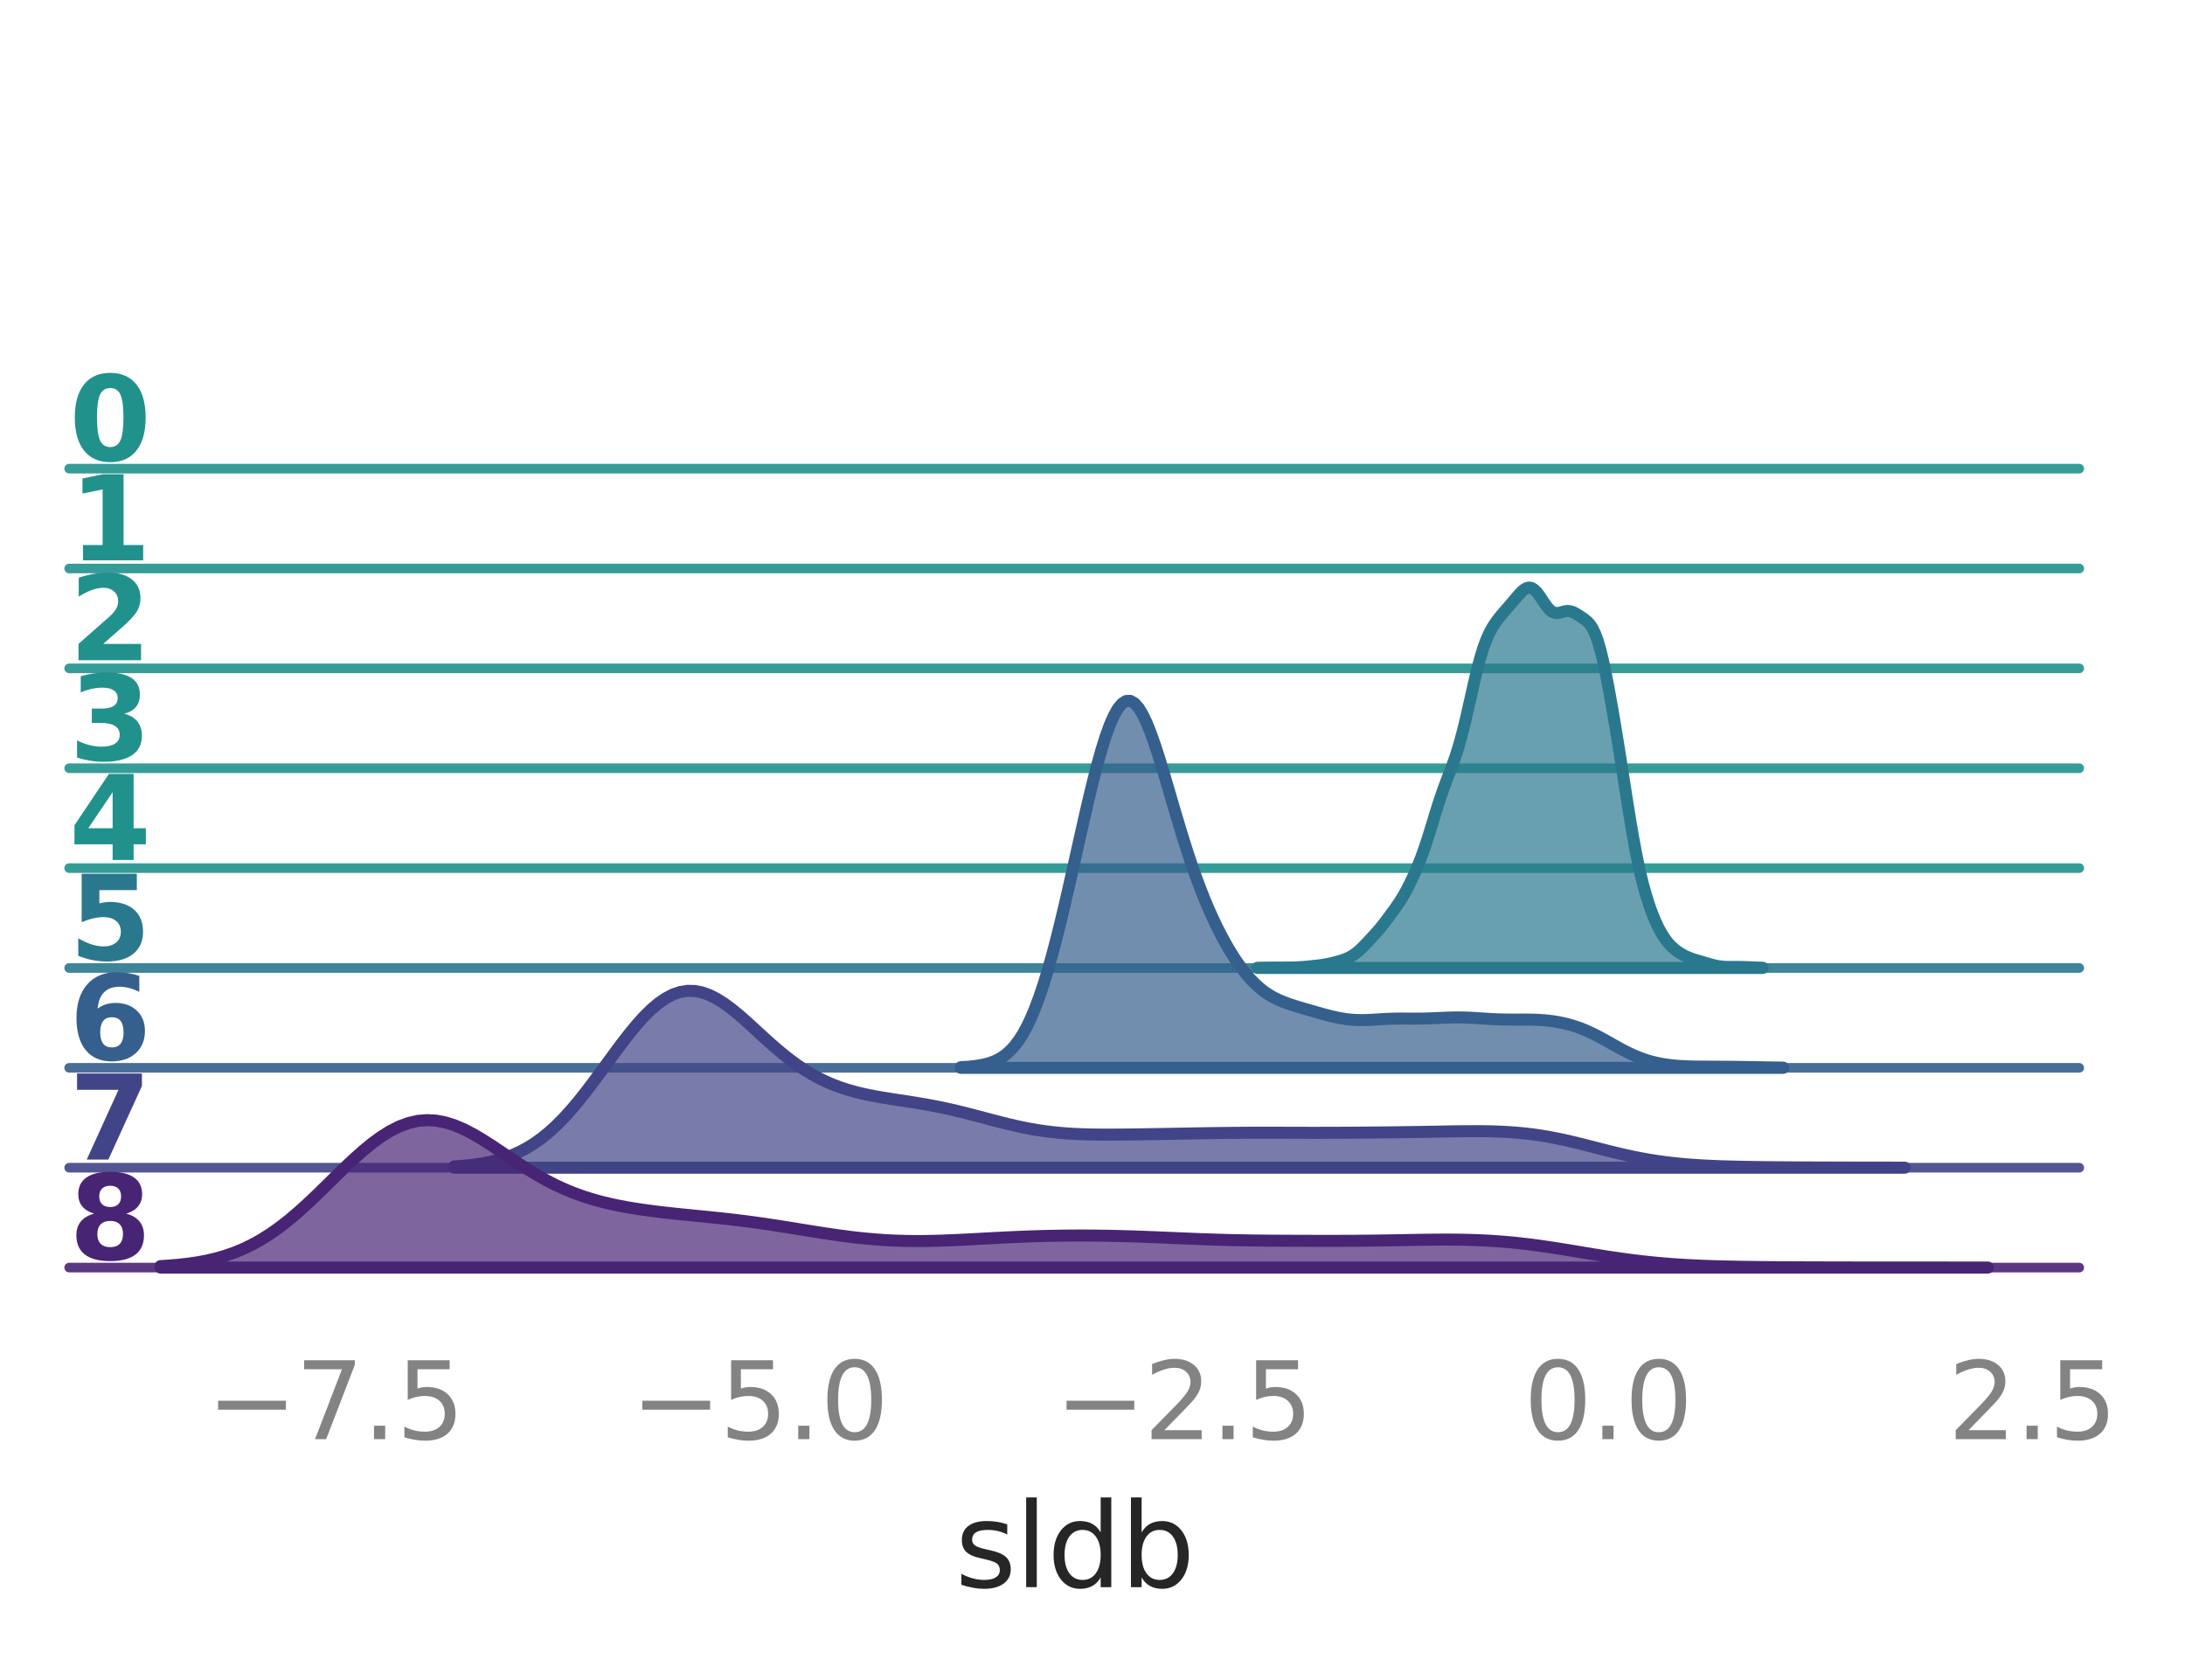 <?xml version="1.0" encoding="utf-8" standalone="no"?>
<!DOCTYPE svg PUBLIC "-//W3C//DTD SVG 1.1//EN"
  "http://www.w3.org/Graphics/SVG/1.1/DTD/svg11.dtd">
<svg xmlns:xlink="http://www.w3.org/1999/xlink" width="227.457pt" height="174.9pt" viewBox="0 0 227.457 174.9" xmlns="http://www.w3.org/2000/svg" version="1.1">
 <defs>
  <style type="text/css">*{stroke-linejoin: round; stroke-linecap: butt}</style>
 </defs>
 <g id="figure_1">
  <g id="patch_1">
   <path d="M 0 174.9 
L 227.457 174.9 
L 227.457 0 
L 0 0 
L 0 174.9 
z
" style="fill: none"/>
  </g>
  <g id="axes_1">
   <g id="patch_2">
    <path d="M 7.2 48.78 
L 216.45 48.78 
L 216.45 7.2 
L 7.2 7.2 
L 7.2 48.78 
z
" style="fill: none"/>
   </g>
   <g id="matplotlib.axis_1">
    <g id="xtick_1"/>
    <g id="xtick_2"/>
    <g id="xtick_3"/>
    <g id="xtick_4"/>
    <g id="xtick_5"/>
   </g>
   <g id="matplotlib.axis_2"/>
   <g id="line2d_1">
    <path d="M 7.2 48.78 
L 216.45 48.78 
" style="fill: none; stroke: #21918c; stroke-opacity: 0.9; stroke-linecap: round"/>
   </g>
   <g id="text_1">
    <!-- 0 -->
    <g style="fill: #21918c" transform="translate(7.2 47.933) scale(0.12 -0.12)">
     <defs>
      <path id="DejaVuSans-Bold-30" d="M 2944 2338 
Q 2944 3213 2780 3570 
Q 2616 3928 2228 3928 
Q 1841 3928 1675 3570 
Q 1509 3213 1509 2338 
Q 1509 1453 1675 1090 
Q 1841 728 2228 728 
Q 2613 728 2778 1090 
Q 2944 1453 2944 2338 
z
M 4147 2328 
Q 4147 1169 3647 539 
Q 3147 -91 2228 -91 
Q 1306 -91 806 539 
Q 306 1169 306 2328 
Q 306 3491 806 4120 
Q 1306 4750 2228 4750 
Q 3147 4750 3647 4120 
Q 4147 3491 4147 2328 
z
" transform="scale(0.016)"/>
     </defs>
     <use xlink:href="#DejaVuSans-Bold-30"/>
    </g>
   </g>
  </g>
  <g id="axes_2">
   <g id="patch_3">
    <path d="M 7.2 59.175 
L 216.45 59.175 
L 216.45 17.595 
L 7.2 17.595 
L 7.2 59.175 
z
" style="fill: none"/>
   </g>
   <g id="matplotlib.axis_3">
    <g id="xtick_6"/>
    <g id="xtick_7"/>
    <g id="xtick_8"/>
    <g id="xtick_9"/>
    <g id="xtick_10"/>
   </g>
   <g id="matplotlib.axis_4"/>
   <g id="line2d_2">
    <path d="M 7.2 59.175 
L 216.45 59.175 
" style="fill: none; stroke: #21918c; stroke-opacity: 0.9; stroke-linecap: round"/>
   </g>
   <g id="text_2">
    <!-- 1 -->
    <g style="fill: #21918c" transform="translate(7.2 58.328) scale(0.12 -0.12)">
     <defs>
      <path id="DejaVuSans-Bold-31" d="M 750 831 
L 1813 831 
L 1813 3847 
L 722 3622 
L 722 4441 
L 1806 4666 
L 2950 4666 
L 2950 831 
L 4013 831 
L 4013 0 
L 750 0 
L 750 831 
z
" transform="scale(0.016)"/>
     </defs>
     <use xlink:href="#DejaVuSans-Bold-31"/>
    </g>
   </g>
  </g>
  <g id="axes_3">
   <g id="patch_4">
    <path d="M 7.2 69.57 
L 216.45 69.57 
L 216.45 27.99 
L 7.2 27.99 
L 7.2 69.57 
z
" style="fill: none"/>
   </g>
   <g id="matplotlib.axis_5">
    <g id="xtick_11"/>
    <g id="xtick_12"/>
    <g id="xtick_13"/>
    <g id="xtick_14"/>
    <g id="xtick_15"/>
   </g>
   <g id="matplotlib.axis_6"/>
   <g id="line2d_3">
    <path d="M 7.2 69.57 
L 216.45 69.57 
" style="fill: none; stroke: #21918c; stroke-opacity: 0.9; stroke-linecap: round"/>
   </g>
   <g id="text_3">
    <!-- 2 -->
    <g style="fill: #21918c" transform="translate(7.2 68.723) scale(0.12 -0.12)">
     <defs>
      <path id="DejaVuSans-Bold-32" d="M 1844 884 
L 3897 884 
L 3897 0 
L 506 0 
L 506 884 
L 2209 2388 
Q 2438 2594 2547 2791 
Q 2656 2988 2656 3200 
Q 2656 3528 2436 3728 
Q 2216 3928 1850 3928 
Q 1569 3928 1234 3808 
Q 900 3688 519 3450 
L 519 4475 
Q 925 4609 1322 4679 
Q 1719 4750 2100 4750 
Q 2938 4750 3402 4381 
Q 3866 4013 3866 3353 
Q 3866 2972 3669 2642 
Q 3472 2313 2841 1759 
L 1844 884 
z
" transform="scale(0.016)"/>
     </defs>
     <use xlink:href="#DejaVuSans-Bold-32"/>
    </g>
   </g>
  </g>
  <g id="axes_4">
   <g id="patch_5">
    <path d="M 7.2 79.965 
L 216.45 79.965 
L 216.45 38.385 
L 7.2 38.385 
L 7.2 79.965 
z
" style="fill: none"/>
   </g>
   <g id="matplotlib.axis_7">
    <g id="xtick_16"/>
    <g id="xtick_17"/>
    <g id="xtick_18"/>
    <g id="xtick_19"/>
    <g id="xtick_20"/>
   </g>
   <g id="matplotlib.axis_8"/>
   <g id="line2d_4">
    <path d="M 7.2 79.965 
L 216.45 79.965 
" style="fill: none; stroke: #21918c; stroke-opacity: 0.9; stroke-linecap: round"/>
   </g>
   <g id="text_4">
    <!-- 3 -->
    <g style="fill: #21918c" transform="translate(7.2 79.118) scale(0.12 -0.12)">
     <defs>
      <path id="DejaVuSans-Bold-33" d="M 2981 2516 
Q 3453 2394 3698 2092 
Q 3944 1791 3944 1325 
Q 3944 631 3412 270 
Q 2881 -91 1863 -91 
Q 1503 -91 1142 -33 
Q 781 25 428 141 
L 428 1069 
Q 766 900 1098 814 
Q 1431 728 1753 728 
Q 2231 728 2486 893 
Q 2741 1059 2741 1369 
Q 2741 1688 2480 1852 
Q 2219 2016 1709 2016 
L 1228 2016 
L 1228 2791 
L 1734 2791 
Q 2188 2791 2409 2933 
Q 2631 3075 2631 3366 
Q 2631 3634 2415 3781 
Q 2200 3928 1806 3928 
Q 1516 3928 1219 3862 
Q 922 3797 628 3669 
L 628 4550 
Q 984 4650 1334 4700 
Q 1684 4750 2022 4750 
Q 2931 4750 3382 4451 
Q 3834 4153 3834 3553 
Q 3834 3144 3618 2883 
Q 3403 2622 2981 2516 
z
" transform="scale(0.016)"/>
     </defs>
     <use xlink:href="#DejaVuSans-Bold-33"/>
    </g>
   </g>
  </g>
  <g id="axes_5">
   <g id="patch_6">
    <path d="M 7.2 90.36 
L 216.45 90.36 
L 216.45 48.78 
L 7.2 48.78 
L 7.2 90.36 
z
" style="fill: none"/>
   </g>
   <g id="matplotlib.axis_9">
    <g id="xtick_21"/>
    <g id="xtick_22"/>
    <g id="xtick_23"/>
    <g id="xtick_24"/>
    <g id="xtick_25"/>
   </g>
   <g id="matplotlib.axis_10"/>
   <g id="line2d_5">
    <path d="M 7.2 90.36 
L 216.45 90.36 
" style="fill: none; stroke: #21918c; stroke-opacity: 0.9; stroke-linecap: round"/>
   </g>
   <g id="text_5">
    <!-- 4 -->
    <g style="fill: #21918c" transform="translate(7.2 89.513) scale(0.12 -0.12)">
     <defs>
      <path id="DejaVuSans-Bold-34" d="M 2356 3675 
L 1038 1722 
L 2356 1722 
L 2356 3675 
z
M 2156 4666 
L 3494 4666 
L 3494 1722 
L 4159 1722 
L 4159 850 
L 3494 850 
L 3494 0 
L 2356 0 
L 2356 850 
L 288 850 
L 288 1881 
L 2156 4666 
z
" transform="scale(0.016)"/>
     </defs>
     <use xlink:href="#DejaVuSans-Bold-34"/>
    </g>
   </g>
  </g>
  <g id="axes_6">
   <g id="patch_7">
    <path d="M 7.2 100.755 
L 216.45 100.755 
L 216.45 59.175 
L 7.2 59.175 
L 7.2 100.755 
z
" style="fill: none"/>
   </g>
   <g id="matplotlib.axis_11">
    <g id="xtick_26"/>
    <g id="xtick_27"/>
    <g id="xtick_28"/>
    <g id="xtick_29"/>
    <g id="xtick_30"/>
   </g>
   <g id="matplotlib.axis_12"/>
   <g id="PolyCollection_1">
    <defs>
     <path id="m3a4c98ac69" d="M 130.894 -74.165 
L 130.894 -74.145 
L 131.158 -74.145 
L 131.423 -74.145 
L 131.687 -74.145 
L 131.951 -74.145 
L 132.215 -74.145 
L 132.48 -74.145 
L 132.744 -74.145 
L 133.008 -74.145 
L 133.273 -74.145 
L 133.537 -74.145 
L 133.801 -74.145 
L 134.066 -74.145 
L 134.33 -74.145 
L 134.594 -74.145 
L 134.859 -74.145 
L 135.123 -74.145 
L 135.387 -74.145 
L 135.651 -74.145 
L 135.916 -74.145 
L 136.18 -74.145 
L 136.444 -74.145 
L 136.709 -74.145 
L 136.973 -74.145 
L 137.237 -74.145 
L 137.502 -74.145 
L 137.766 -74.145 
L 138.03 -74.145 
L 138.295 -74.145 
L 138.559 -74.145 
L 138.823 -74.145 
L 139.087 -74.145 
L 139.352 -74.145 
L 139.616 -74.145 
L 139.88 -74.145 
L 140.145 -74.145 
L 140.409 -74.145 
L 140.673 -74.145 
L 140.938 -74.145 
L 141.202 -74.145 
L 141.466 -74.145 
L 141.731 -74.145 
L 141.995 -74.145 
L 142.259 -74.145 
L 142.523 -74.145 
L 142.788 -74.145 
L 143.052 -74.145 
L 143.316 -74.145 
L 143.581 -74.145 
L 143.845 -74.145 
L 144.109 -74.145 
L 144.374 -74.145 
L 144.638 -74.145 
L 144.902 -74.145 
L 145.166 -74.145 
L 145.431 -74.145 
L 145.695 -74.145 
L 145.959 -74.145 
L 146.224 -74.145 
L 146.488 -74.145 
L 146.752 -74.145 
L 147.017 -74.145 
L 147.281 -74.145 
L 147.545 -74.145 
L 147.81 -74.145 
L 148.074 -74.145 
L 148.338 -74.145 
L 148.602 -74.145 
L 148.867 -74.145 
L 149.131 -74.145 
L 149.395 -74.145 
L 149.66 -74.145 
L 149.924 -74.145 
L 150.188 -74.145 
L 150.453 -74.145 
L 150.717 -74.145 
L 150.981 -74.145 
L 151.246 -74.145 
L 151.51 -74.145 
L 151.774 -74.145 
L 152.038 -74.145 
L 152.303 -74.145 
L 152.567 -74.145 
L 152.831 -74.145 
L 153.096 -74.145 
L 153.36 -74.145 
L 153.624 -74.145 
L 153.889 -74.145 
L 154.153 -74.145 
L 154.417 -74.145 
L 154.681 -74.145 
L 154.946 -74.145 
L 155.21 -74.145 
L 155.474 -74.145 
L 155.739 -74.145 
L 156.003 -74.145 
L 156.267 -74.145 
L 156.532 -74.145 
L 156.796 -74.145 
L 157.06 -74.145 
L 157.325 -74.145 
L 157.589 -74.145 
L 157.853 -74.145 
L 158.117 -74.145 
L 158.382 -74.145 
L 158.646 -74.145 
L 158.91 -74.145 
L 159.175 -74.145 
L 159.439 -74.145 
L 159.703 -74.145 
L 159.968 -74.145 
L 160.232 -74.145 
L 160.496 -74.145 
L 160.761 -74.145 
L 161.025 -74.145 
L 161.289 -74.145 
L 161.553 -74.145 
L 161.818 -74.145 
L 162.082 -74.145 
L 162.346 -74.145 
L 162.611 -74.145 
L 162.875 -74.145 
L 163.139 -74.145 
L 163.404 -74.145 
L 163.668 -74.145 
L 163.932 -74.145 
L 164.196 -74.145 
L 164.461 -74.145 
L 164.725 -74.145 
L 164.989 -74.145 
L 165.254 -74.145 
L 165.518 -74.145 
L 165.782 -74.145 
L 166.047 -74.145 
L 166.311 -74.145 
L 166.575 -74.145 
L 166.84 -74.145 
L 167.104 -74.145 
L 167.368 -74.145 
L 167.632 -74.145 
L 167.897 -74.145 
L 168.161 -74.145 
L 168.425 -74.145 
L 168.69 -74.145 
L 168.954 -74.145 
L 169.218 -74.145 
L 169.483 -74.145 
L 169.747 -74.145 
L 170.011 -74.145 
L 170.276 -74.145 
L 170.54 -74.145 
L 170.804 -74.145 
L 171.068 -74.145 
L 171.333 -74.145 
L 171.597 -74.145 
L 171.861 -74.145 
L 172.126 -74.145 
L 172.39 -74.145 
L 172.654 -74.145 
L 172.919 -74.145 
L 173.183 -74.145 
L 173.447 -74.145 
L 173.711 -74.145 
L 173.976 -74.145 
L 174.24 -74.145 
L 174.504 -74.145 
L 174.769 -74.145 
L 175.033 -74.145 
L 175.297 -74.145 
L 175.562 -74.145 
L 175.826 -74.145 
L 176.09 -74.145 
L 176.355 -74.145 
L 176.619 -74.145 
L 176.883 -74.145 
L 177.147 -74.145 
L 177.412 -74.145 
L 177.676 -74.145 
L 177.94 -74.145 
L 178.205 -74.145 
L 178.469 -74.145 
L 178.733 -74.145 
L 178.998 -74.145 
L 179.262 -74.145 
L 179.526 -74.145 
L 179.791 -74.145 
L 180.055 -74.145 
L 180.319 -74.145 
L 180.583 -74.145 
L 180.848 -74.145 
L 181.112 -74.145 
L 181.376 -74.145 
L 181.641 -74.145 
L 181.905 -74.145 
L 182.169 -74.145 
L 182.434 -74.145 
L 182.698 -74.145 
L 182.962 -74.145 
L 183.226 -74.145 
L 183.491 -74.145 
L 183.491 -74.17 
L 183.491 -74.17 
L 183.226 -74.178 
L 182.962 -74.187 
L 182.698 -74.198 
L 182.434 -74.209 
L 182.169 -74.22 
L 181.905 -74.231 
L 181.641 -74.24 
L 181.376 -74.248 
L 181.112 -74.254 
L 180.848 -74.257 
L 180.583 -74.257 
L 180.319 -74.256 
L 180.055 -74.255 
L 179.791 -74.257 
L 179.526 -74.267 
L 179.262 -74.286 
L 178.998 -74.316 
L 178.733 -74.36 
L 178.469 -74.417 
L 178.205 -74.484 
L 177.94 -74.558 
L 177.676 -74.636 
L 177.412 -74.715 
L 177.147 -74.794 
L 176.883 -74.871 
L 176.619 -74.948 
L 176.355 -75.03 
L 176.09 -75.119 
L 175.826 -75.22 
L 175.562 -75.333 
L 175.297 -75.462 
L 175.033 -75.608 
L 174.769 -75.772 
L 174.504 -75.957 
L 174.24 -76.169 
L 173.976 -76.412 
L 173.711 -76.693 
L 173.447 -77.019 
L 173.183 -77.396 
L 172.919 -77.828 
L 172.654 -78.319 
L 172.39 -78.872 
L 172.126 -79.491 
L 171.861 -80.179 
L 171.597 -80.944 
L 171.333 -81.795 
L 171.068 -82.745 
L 170.804 -83.807 
L 170.54 -84.991 
L 170.276 -86.303 
L 170.011 -87.738 
L 169.747 -89.28 
L 169.483 -90.903 
L 169.218 -92.578 
L 168.954 -94.272 
L 168.69 -95.958 
L 168.425 -97.616 
L 168.161 -99.233 
L 167.897 -100.798 
L 167.632 -102.303 
L 167.368 -103.732 
L 167.104 -105.066 
L 166.84 -106.278 
L 166.575 -107.343 
L 166.311 -108.238 
L 166.047 -108.954 
L 165.782 -109.5 
L 165.518 -109.9 
L 165.254 -110.191 
L 164.989 -110.412 
L 164.725 -110.6 
L 164.461 -110.776 
L 164.196 -110.945 
L 163.932 -111.099 
L 163.668 -111.22 
L 163.404 -111.291 
L 163.139 -111.305 
L 162.875 -111.266 
L 162.611 -111.194 
L 162.346 -111.121 
L 162.082 -111.083 
L 161.818 -111.114 
L 161.553 -111.237 
L 161.289 -111.459 
L 161.025 -111.77 
L 160.761 -112.144 
L 160.496 -112.547 
L 160.232 -112.938 
L 159.968 -113.279 
L 159.703 -113.54 
L 159.439 -113.698 
L 159.175 -113.745 
L 158.91 -113.683 
L 158.646 -113.527 
L 158.382 -113.297 
L 158.117 -113.016 
L 157.853 -112.709 
L 157.589 -112.394 
L 157.325 -112.082 
L 157.06 -111.777 
L 156.796 -111.475 
L 156.532 -111.171 
L 156.267 -110.858 
L 156.003 -110.528 
L 155.739 -110.173 
L 155.474 -109.78 
L 155.21 -109.334 
L 154.946 -108.814 
L 154.681 -108.199 
L 154.417 -107.472 
L 154.153 -106.625 
L 153.889 -105.66 
L 153.624 -104.595 
L 153.36 -103.458 
L 153.096 -102.282 
L 152.831 -101.106 
L 152.567 -99.964 
L 152.303 -98.885 
L 152.038 -97.886 
L 151.774 -96.976 
L 151.51 -96.151 
L 151.246 -95.397 
L 150.981 -94.689 
L 150.717 -94 
L 150.453 -93.303 
L 150.188 -92.577 
L 149.924 -91.807 
L 149.66 -90.993 
L 149.395 -90.142 
L 149.131 -89.273 
L 148.867 -88.407 
L 148.602 -87.566 
L 148.338 -86.766 
L 148.074 -86.014 
L 147.81 -85.313 
L 147.545 -84.658 
L 147.281 -84.041 
L 147.017 -83.457 
L 146.752 -82.906 
L 146.488 -82.386 
L 146.224 -81.902 
L 145.959 -81.453 
L 145.695 -81.035 
L 145.431 -80.642 
L 145.166 -80.267 
L 144.902 -79.901 
L 144.638 -79.54 
L 144.374 -79.185 
L 144.109 -78.838 
L 143.845 -78.504 
L 143.581 -78.184 
L 143.316 -77.878 
L 143.052 -77.584 
L 142.788 -77.296 
L 142.523 -77.011 
L 142.259 -76.729 
L 141.995 -76.453 
L 141.731 -76.19 
L 141.466 -75.944 
L 141.202 -75.723 
L 140.938 -75.53 
L 140.673 -75.364 
L 140.409 -75.224 
L 140.145 -75.106 
L 139.88 -75.005 
L 139.616 -74.916 
L 139.352 -74.837 
L 139.087 -74.765 
L 138.823 -74.698 
L 138.559 -74.636 
L 138.295 -74.578 
L 138.03 -74.527 
L 137.766 -74.481 
L 137.502 -74.441 
L 137.237 -74.406 
L 136.973 -74.376 
L 136.709 -74.348 
L 136.444 -74.321 
L 136.18 -74.296 
L 135.916 -74.272 
L 135.651 -74.25 
L 135.387 -74.232 
L 135.123 -74.217 
L 134.859 -74.206 
L 134.594 -74.199 
L 134.33 -74.195 
L 134.066 -74.192 
L 133.801 -74.191 
L 133.537 -74.19 
L 133.273 -74.189 
L 133.008 -74.189 
L 132.744 -74.188 
L 132.48 -74.188 
L 132.215 -74.186 
L 131.951 -74.184 
L 131.687 -74.18 
L 131.423 -74.176 
L 131.158 -74.171 
L 130.894 -74.165 
z
" style="stroke: #2a788e; stroke-width: 1.25"/>
    </defs>
    <g>
     <use xlink:href="#m3a4c98ac69" x="0" y="174.9" style="fill: #2a788e; fill-opacity: 0.7; stroke: #2a788e; stroke-width: 1.25"/>
    </g>
   </g>
   <g id="line2d_6">
    <path d="M 7.2 100.755 
L 216.45 100.755 
" style="fill: none; stroke: #2a788e; stroke-opacity: 0.9; stroke-linecap: round"/>
   </g>
   <g id="text_6">
    <!-- 5 -->
    <g style="fill: #2a788e" transform="translate(7.2 99.908) scale(0.12 -0.12)">
     <defs>
      <path id="DejaVuSans-Bold-35" d="M 678 4666 
L 3669 4666 
L 3669 3781 
L 1638 3781 
L 1638 3059 
Q 1775 3097 1914 3117 
Q 2053 3138 2203 3138 
Q 3056 3138 3531 2711 
Q 4006 2284 4006 1522 
Q 4006 766 3489 337 
Q 2972 -91 2053 -91 
Q 1656 -91 1267 -14 
Q 878 63 494 219 
L 494 1166 
Q 875 947 1217 837 
Q 1559 728 1863 728 
Q 2300 728 2551 942 
Q 2803 1156 2803 1522 
Q 2803 1891 2551 2103 
Q 2300 2316 1863 2316 
Q 1603 2316 1309 2248 
Q 1016 2181 678 2041 
L 678 4666 
z
" transform="scale(0.016)"/>
     </defs>
     <use xlink:href="#DejaVuSans-Bold-35"/>
    </g>
   </g>
  </g>
  <g id="axes_7">
   <g id="patch_8">
    <path d="M 7.2 111.15 
L 216.45 111.15 
L 216.45 69.57 
L 7.2 69.57 
L 7.2 111.15 
z
" style="fill: none"/>
   </g>
   <g id="matplotlib.axis_13">
    <g id="xtick_31"/>
    <g id="xtick_32"/>
    <g id="xtick_33"/>
    <g id="xtick_34"/>
    <g id="xtick_35"/>
   </g>
   <g id="matplotlib.axis_14"/>
   <g id="PolyCollection_2">
    <defs>
     <path id="m8e30e3aeef" d="M 100.018 -63.819 
L 100.018 -63.75 
L 100.449 -63.75 
L 100.879 -63.75 
L 101.309 -63.75 
L 101.739 -63.75 
L 102.17 -63.75 
L 102.6 -63.75 
L 103.03 -63.75 
L 103.46 -63.75 
L 103.89 -63.75 
L 104.321 -63.75 
L 104.751 -63.75 
L 105.181 -63.75 
L 105.611 -63.75 
L 106.041 -63.75 
L 106.472 -63.75 
L 106.902 -63.75 
L 107.332 -63.75 
L 107.762 -63.75 
L 108.192 -63.75 
L 108.623 -63.75 
L 109.053 -63.75 
L 109.483 -63.75 
L 109.913 -63.75 
L 110.344 -63.75 
L 110.774 -63.75 
L 111.204 -63.75 
L 111.634 -63.75 
L 112.064 -63.75 
L 112.495 -63.75 
L 112.925 -63.75 
L 113.355 -63.75 
L 113.785 -63.75 
L 114.215 -63.75 
L 114.646 -63.75 
L 115.076 -63.75 
L 115.506 -63.75 
L 115.936 -63.75 
L 116.366 -63.75 
L 116.797 -63.75 
L 117.227 -63.75 
L 117.657 -63.75 
L 118.087 -63.75 
L 118.517 -63.75 
L 118.948 -63.75 
L 119.378 -63.75 
L 119.808 -63.75 
L 120.238 -63.75 
L 120.669 -63.75 
L 121.099 -63.75 
L 121.529 -63.75 
L 121.959 -63.75 
L 122.389 -63.75 
L 122.82 -63.75 
L 123.25 -63.75 
L 123.68 -63.75 
L 124.11 -63.75 
L 124.54 -63.75 
L 124.971 -63.75 
L 125.401 -63.75 
L 125.831 -63.75 
L 126.261 -63.75 
L 126.691 -63.75 
L 127.122 -63.75 
L 127.552 -63.75 
L 127.982 -63.75 
L 128.412 -63.75 
L 128.843 -63.75 
L 129.273 -63.75 
L 129.703 -63.75 
L 130.133 -63.75 
L 130.563 -63.75 
L 130.994 -63.75 
L 131.424 -63.75 
L 131.854 -63.75 
L 132.284 -63.75 
L 132.714 -63.75 
L 133.145 -63.75 
L 133.575 -63.75 
L 134.005 -63.75 
L 134.435 -63.75 
L 134.865 -63.75 
L 135.296 -63.75 
L 135.726 -63.75 
L 136.156 -63.75 
L 136.586 -63.75 
L 137.017 -63.75 
L 137.447 -63.75 
L 137.877 -63.75 
L 138.307 -63.75 
L 138.737 -63.75 
L 139.168 -63.75 
L 139.598 -63.75 
L 140.028 -63.75 
L 140.458 -63.75 
L 140.888 -63.75 
L 141.319 -63.75 
L 141.749 -63.75 
L 142.179 -63.75 
L 142.609 -63.75 
L 143.039 -63.75 
L 143.47 -63.75 
L 143.9 -63.75 
L 144.33 -63.75 
L 144.76 -63.75 
L 145.191 -63.75 
L 145.621 -63.75 
L 146.051 -63.75 
L 146.481 -63.75 
L 146.911 -63.75 
L 147.342 -63.75 
L 147.772 -63.75 
L 148.202 -63.75 
L 148.632 -63.75 
L 149.062 -63.75 
L 149.493 -63.75 
L 149.923 -63.75 
L 150.353 -63.75 
L 150.783 -63.75 
L 151.213 -63.75 
L 151.644 -63.75 
L 152.074 -63.75 
L 152.504 -63.75 
L 152.934 -63.75 
L 153.364 -63.75 
L 153.795 -63.75 
L 154.225 -63.75 
L 154.655 -63.75 
L 155.085 -63.75 
L 155.516 -63.75 
L 155.946 -63.75 
L 156.376 -63.75 
L 156.806 -63.75 
L 157.236 -63.75 
L 157.667 -63.75 
L 158.097 -63.75 
L 158.527 -63.75 
L 158.957 -63.75 
L 159.387 -63.75 
L 159.818 -63.75 
L 160.248 -63.75 
L 160.678 -63.75 
L 161.108 -63.75 
L 161.538 -63.75 
L 161.969 -63.75 
L 162.399 -63.75 
L 162.829 -63.75 
L 163.259 -63.75 
L 163.69 -63.75 
L 164.12 -63.75 
L 164.55 -63.75 
L 164.98 -63.75 
L 165.41 -63.75 
L 165.841 -63.75 
L 166.271 -63.75 
L 166.701 -63.75 
L 167.131 -63.75 
L 167.561 -63.75 
L 167.992 -63.75 
L 168.422 -63.75 
L 168.852 -63.75 
L 169.282 -63.75 
L 169.712 -63.75 
L 170.143 -63.75 
L 170.573 -63.75 
L 171.003 -63.75 
L 171.433 -63.75 
L 171.864 -63.75 
L 172.294 -63.75 
L 172.724 -63.75 
L 173.154 -63.75 
L 173.584 -63.75 
L 174.015 -63.75 
L 174.445 -63.75 
L 174.875 -63.75 
L 175.305 -63.75 
L 175.735 -63.75 
L 176.166 -63.75 
L 176.596 -63.75 
L 177.026 -63.75 
L 177.456 -63.75 
L 177.886 -63.75 
L 178.317 -63.75 
L 178.747 -63.75 
L 179.177 -63.75 
L 179.607 -63.75 
L 180.038 -63.75 
L 180.468 -63.75 
L 180.898 -63.75 
L 181.328 -63.75 
L 181.758 -63.75 
L 182.189 -63.75 
L 182.619 -63.75 
L 183.049 -63.75 
L 183.479 -63.75 
L 183.909 -63.75 
L 184.34 -63.75 
L 184.77 -63.75 
L 185.2 -63.75 
L 185.63 -63.75 
L 185.63 -63.775 
L 185.63 -63.775 
L 185.2 -63.781 
L 184.77 -63.787 
L 184.34 -63.794 
L 183.909 -63.801 
L 183.479 -63.808 
L 183.049 -63.815 
L 182.619 -63.823 
L 182.189 -63.83 
L 181.758 -63.837 
L 181.328 -63.843 
L 180.898 -63.849 
L 180.468 -63.855 
L 180.038 -63.86 
L 179.607 -63.864 
L 179.177 -63.867 
L 178.747 -63.869 
L 178.317 -63.871 
L 177.886 -63.873 
L 177.456 -63.875 
L 177.026 -63.877 
L 176.596 -63.882 
L 176.166 -63.89 
L 175.735 -63.902 
L 175.305 -63.919 
L 174.875 -63.944 
L 174.445 -63.977 
L 174.015 -64.019 
L 173.584 -64.073 
L 173.154 -64.139 
L 172.724 -64.218 
L 172.294 -64.312 
L 171.864 -64.422 
L 171.433 -64.548 
L 171.003 -64.692 
L 170.573 -64.853 
L 170.143 -65.031 
L 169.712 -65.226 
L 169.282 -65.436 
L 168.852 -65.659 
L 168.422 -65.892 
L 167.992 -66.131 
L 167.561 -66.374 
L 167.131 -66.616 
L 166.701 -66.852 
L 166.271 -67.081 
L 165.841 -67.298 
L 165.41 -67.501 
L 164.98 -67.69 
L 164.55 -67.862 
L 164.12 -68.017 
L 163.69 -68.156 
L 163.259 -68.278 
L 162.829 -68.385 
L 162.399 -68.476 
L 161.969 -68.554 
L 161.538 -68.618 
L 161.108 -68.669 
L 160.678 -68.709 
L 160.248 -68.738 
L 159.818 -68.757 
L 159.387 -68.769 
L 158.957 -68.774 
L 158.527 -68.775 
L 158.097 -68.774 
L 157.667 -68.773 
L 157.236 -68.774 
L 156.806 -68.777 
L 156.376 -68.785 
L 155.946 -68.798 
L 155.516 -68.816 
L 155.085 -68.839 
L 154.655 -68.866 
L 154.225 -68.894 
L 153.795 -68.922 
L 153.364 -68.948 
L 152.934 -68.971 
L 152.504 -68.987 
L 152.074 -68.996 
L 151.644 -68.998 
L 151.213 -68.992 
L 150.783 -68.98 
L 150.353 -68.963 
L 149.923 -68.944 
L 149.493 -68.923 
L 149.062 -68.905 
L 148.632 -68.889 
L 148.202 -68.879 
L 147.772 -68.873 
L 147.342 -68.871 
L 146.911 -68.873 
L 146.481 -68.876 
L 146.051 -68.878 
L 145.621 -68.878 
L 145.191 -68.872 
L 144.76 -68.86 
L 144.33 -68.842 
L 143.9 -68.82 
L 143.47 -68.793 
L 143.039 -68.767 
L 142.609 -68.743 
L 142.179 -68.725 
L 141.749 -68.718 
L 141.319 -68.724 
L 140.888 -68.745 
L 140.458 -68.783 
L 140.028 -68.837 
L 139.598 -68.907 
L 139.168 -68.992 
L 138.737 -69.088 
L 138.307 -69.194 
L 137.877 -69.307 
L 137.447 -69.426 
L 137.017 -69.547 
L 136.586 -69.67 
L 136.156 -69.795 
L 135.726 -69.92 
L 135.296 -70.048 
L 134.865 -70.179 
L 134.435 -70.317 
L 134.005 -70.464 
L 133.575 -70.626 
L 133.145 -70.807 
L 132.714 -71.012 
L 132.284 -71.248 
L 131.854 -71.519 
L 131.424 -71.831 
L 130.994 -72.186 
L 130.563 -72.588 
L 130.133 -73.038 
L 129.703 -73.538 
L 129.273 -74.086 
L 128.843 -74.683 
L 128.412 -75.329 
L 127.982 -76.024 
L 127.552 -76.767 
L 127.122 -77.561 
L 126.691 -78.407 
L 126.261 -79.307 
L 125.831 -80.265 
L 125.401 -81.285 
L 124.971 -82.368 
L 124.54 -83.518 
L 124.11 -84.735 
L 123.68 -86.018 
L 123.25 -87.364 
L 122.82 -88.763 
L 122.389 -90.204 
L 121.959 -91.673 
L 121.529 -93.147 
L 121.099 -94.602 
L 120.669 -96.01 
L 120.238 -97.34 
L 119.808 -98.56 
L 119.378 -99.636 
L 118.948 -100.538 
L 118.517 -101.239 
L 118.087 -101.715 
L 117.657 -101.95 
L 117.227 -101.933 
L 116.797 -101.662 
L 116.366 -101.139 
L 115.936 -100.375 
L 115.506 -99.385 
L 115.076 -98.189 
L 114.646 -96.808 
L 114.215 -95.27 
L 113.785 -93.601 
L 113.355 -91.828 
L 112.925 -89.978 
L 112.495 -88.079 
L 112.064 -86.155 
L 111.634 -84.231 
L 111.204 -82.33 
L 110.774 -80.473 
L 110.344 -78.678 
L 109.913 -76.963 
L 109.483 -75.341 
L 109.053 -73.824 
L 108.623 -72.422 
L 108.192 -71.141 
L 107.762 -69.986 
L 107.332 -68.956 
L 106.902 -68.051 
L 106.472 -67.265 
L 106.041 -66.594 
L 105.611 -66.028 
L 105.181 -65.557 
L 104.751 -65.172 
L 104.321 -64.86 
L 103.89 -64.61 
L 103.46 -64.413 
L 103.03 -64.259 
L 102.6 -64.139 
L 102.17 -64.046 
L 101.739 -63.974 
L 101.309 -63.919 
L 100.879 -63.876 
L 100.449 -63.844 
L 100.018 -63.819 
z
" style="stroke: #355f8d; stroke-width: 1.25"/>
    </defs>
    <g>
     <use xlink:href="#m8e30e3aeef" x="0" y="174.9" style="fill: #355f8d; fill-opacity: 0.7; stroke: #355f8d; stroke-width: 1.25"/>
    </g>
   </g>
   <g id="line2d_7">
    <path d="M 7.2 111.15 
L 216.45 111.15 
" style="fill: none; stroke: #355f8d; stroke-opacity: 0.9; stroke-linecap: round"/>
   </g>
   <g id="text_7">
    <!-- 6 -->
    <g style="fill: #355f8d" transform="translate(7.2 110.303) scale(0.12 -0.12)">
     <defs>
      <path id="DejaVuSans-Bold-36" d="M 2316 2303 
Q 2000 2303 1842 2098 
Q 1684 1894 1684 1484 
Q 1684 1075 1842 870 
Q 2000 666 2316 666 
Q 2634 666 2792 870 
Q 2950 1075 2950 1484 
Q 2950 1894 2792 2098 
Q 2634 2303 2316 2303 
z
M 3803 4544 
L 3803 3681 
Q 3506 3822 3243 3889 
Q 2981 3956 2731 3956 
Q 2194 3956 1894 3657 
Q 1594 3359 1544 2772 
Q 1750 2925 1990 3001 
Q 2231 3078 2516 3078 
Q 3231 3078 3670 2659 
Q 4109 2241 4109 1563 
Q 4109 813 3618 361 
Q 3128 -91 2303 -91 
Q 1394 -91 895 523 
Q 397 1138 397 2266 
Q 397 3422 980 4083 
Q 1563 4744 2578 4744 
Q 2900 4744 3203 4694 
Q 3506 4644 3803 4544 
z
" transform="scale(0.016)"/>
     </defs>
     <use xlink:href="#DejaVuSans-Bold-36"/>
    </g>
   </g>
  </g>
  <g id="axes_8">
   <g id="patch_9">
    <path d="M 7.2 121.545 
L 216.45 121.545 
L 216.45 79.965 
L 7.2 79.965 
L 7.2 121.545 
z
" style="fill: none"/>
   </g>
   <g id="matplotlib.axis_15">
    <g id="xtick_36"/>
    <g id="xtick_37"/>
    <g id="xtick_38"/>
    <g id="xtick_39"/>
    <g id="xtick_40"/>
   </g>
   <g id="matplotlib.axis_16"/>
   <g id="PolyCollection_3">
    <defs>
     <path id="m6a927e3626" d="M 47.283 -53.488 
L 47.283 -53.355 
L 48.042 -53.355 
L 48.801 -53.355 
L 49.56 -53.355 
L 50.318 -53.355 
L 51.077 -53.355 
L 51.836 -53.355 
L 52.595 -53.355 
L 53.354 -53.355 
L 54.112 -53.355 
L 54.871 -53.355 
L 55.63 -53.355 
L 56.389 -53.355 
L 57.148 -53.355 
L 57.906 -53.355 
L 58.665 -53.355 
L 59.424 -53.355 
L 60.183 -53.355 
L 60.942 -53.355 
L 61.7 -53.355 
L 62.459 -53.355 
L 63.218 -53.355 
L 63.977 -53.355 
L 64.736 -53.355 
L 65.495 -53.355 
L 66.253 -53.355 
L 67.012 -53.355 
L 67.771 -53.355 
L 68.53 -53.355 
L 69.289 -53.355 
L 70.047 -53.355 
L 70.806 -53.355 
L 71.565 -53.355 
L 72.324 -53.355 
L 73.083 -53.355 
L 73.841 -53.355 
L 74.6 -53.355 
L 75.359 -53.355 
L 76.118 -53.355 
L 76.877 -53.355 
L 77.636 -53.355 
L 78.394 -53.355 
L 79.153 -53.355 
L 79.912 -53.355 
L 80.671 -53.355 
L 81.43 -53.355 
L 82.188 -53.355 
L 82.947 -53.355 
L 83.706 -53.355 
L 84.465 -53.355 
L 85.224 -53.355 
L 85.982 -53.355 
L 86.741 -53.355 
L 87.5 -53.355 
L 88.259 -53.355 
L 89.018 -53.355 
L 89.776 -53.355 
L 90.535 -53.355 
L 91.294 -53.355 
L 92.053 -53.355 
L 92.812 -53.355 
L 93.571 -53.355 
L 94.329 -53.355 
L 95.088 -53.355 
L 95.847 -53.355 
L 96.606 -53.355 
L 97.365 -53.355 
L 98.123 -53.355 
L 98.882 -53.355 
L 99.641 -53.355 
L 100.4 -53.355 
L 101.159 -53.355 
L 101.917 -53.355 
L 102.676 -53.355 
L 103.435 -53.355 
L 104.194 -53.355 
L 104.953 -53.355 
L 105.712 -53.355 
L 106.47 -53.355 
L 107.229 -53.355 
L 107.988 -53.355 
L 108.747 -53.355 
L 109.506 -53.355 
L 110.264 -53.355 
L 111.023 -53.355 
L 111.782 -53.355 
L 112.541 -53.355 
L 113.3 -53.355 
L 114.058 -53.355 
L 114.817 -53.355 
L 115.576 -53.355 
L 116.335 -53.355 
L 117.094 -53.355 
L 117.852 -53.355 
L 118.611 -53.355 
L 119.37 -53.355 
L 120.129 -53.355 
L 120.888 -53.355 
L 121.647 -53.355 
L 122.405 -53.355 
L 123.164 -53.355 
L 123.923 -53.355 
L 124.682 -53.355 
L 125.441 -53.355 
L 126.199 -53.355 
L 126.958 -53.355 
L 127.717 -53.355 
L 128.476 -53.355 
L 129.235 -53.355 
L 129.993 -53.355 
L 130.752 -53.355 
L 131.511 -53.355 
L 132.27 -53.355 
L 133.029 -53.355 
L 133.788 -53.355 
L 134.546 -53.355 
L 135.305 -53.355 
L 136.064 -53.355 
L 136.823 -53.355 
L 137.582 -53.355 
L 138.34 -53.355 
L 139.099 -53.355 
L 139.858 -53.355 
L 140.617 -53.355 
L 141.376 -53.355 
L 142.134 -53.355 
L 142.893 -53.355 
L 143.652 -53.355 
L 144.411 -53.355 
L 145.17 -53.355 
L 145.928 -53.355 
L 146.687 -53.355 
L 147.446 -53.355 
L 148.205 -53.355 
L 148.964 -53.355 
L 149.723 -53.355 
L 150.481 -53.355 
L 151.24 -53.355 
L 151.999 -53.355 
L 152.758 -53.355 
L 153.517 -53.355 
L 154.275 -53.355 
L 155.034 -53.355 
L 155.793 -53.355 
L 156.552 -53.355 
L 157.311 -53.355 
L 158.069 -53.355 
L 158.828 -53.355 
L 159.587 -53.355 
L 160.346 -53.355 
L 161.105 -53.355 
L 161.864 -53.355 
L 162.622 -53.355 
L 163.381 -53.355 
L 164.14 -53.355 
L 164.899 -53.355 
L 165.658 -53.355 
L 166.416 -53.355 
L 167.175 -53.355 
L 167.934 -53.355 
L 168.693 -53.355 
L 169.452 -53.355 
L 170.21 -53.355 
L 170.969 -53.355 
L 171.728 -53.355 
L 172.487 -53.355 
L 173.246 -53.355 
L 174.004 -53.355 
L 174.763 -53.355 
L 175.522 -53.355 
L 176.281 -53.355 
L 177.04 -53.355 
L 177.799 -53.355 
L 178.557 -53.355 
L 179.316 -53.355 
L 180.075 -53.355 
L 180.834 -53.355 
L 181.593 -53.355 
L 182.351 -53.355 
L 183.11 -53.355 
L 183.869 -53.355 
L 184.628 -53.355 
L 185.387 -53.355 
L 186.145 -53.355 
L 186.904 -53.355 
L 187.663 -53.355 
L 188.422 -53.355 
L 189.181 -53.355 
L 189.94 -53.355 
L 190.698 -53.355 
L 191.457 -53.355 
L 192.216 -53.355 
L 192.975 -53.355 
L 193.734 -53.355 
L 194.492 -53.355 
L 195.251 -53.355 
L 196.01 -53.355 
L 196.769 -53.355 
L 197.528 -53.355 
L 198.286 -53.355 
L 198.286 -53.36 
L 198.286 -53.36 
L 197.528 -53.361 
L 196.769 -53.362 
L 196.01 -53.363 
L 195.251 -53.364 
L 194.492 -53.365 
L 193.734 -53.366 
L 192.975 -53.368 
L 192.216 -53.369 
L 191.457 -53.371 
L 190.698 -53.373 
L 189.94 -53.376 
L 189.181 -53.378 
L 188.422 -53.382 
L 187.663 -53.385 
L 186.904 -53.389 
L 186.145 -53.394 
L 185.387 -53.4 
L 184.628 -53.406 
L 183.869 -53.414 
L 183.11 -53.423 
L 182.351 -53.434 
L 181.593 -53.446 
L 180.834 -53.462 
L 180.075 -53.481 
L 179.316 -53.504 
L 178.557 -53.531 
L 177.799 -53.565 
L 177.04 -53.606 
L 176.281 -53.655 
L 175.522 -53.713 
L 174.763 -53.782 
L 174.004 -53.863 
L 173.246 -53.956 
L 172.487 -54.062 
L 171.728 -54.182 
L 170.969 -54.317 
L 170.21 -54.464 
L 169.452 -54.625 
L 168.693 -54.797 
L 167.934 -54.979 
L 167.175 -55.168 
L 166.416 -55.362 
L 165.658 -55.557 
L 164.899 -55.751 
L 164.14 -55.939 
L 163.381 -56.12 
L 162.622 -56.289 
L 161.864 -56.445 
L 161.105 -56.587 
L 160.346 -56.712 
L 159.587 -56.82 
L 158.828 -56.912 
L 158.069 -56.987 
L 157.311 -57.046 
L 156.552 -57.091 
L 155.793 -57.124 
L 155.034 -57.144 
L 154.275 -57.156 
L 153.517 -57.159 
L 152.758 -57.156 
L 151.999 -57.149 
L 151.24 -57.138 
L 150.481 -57.126 
L 149.723 -57.112 
L 148.964 -57.098 
L 148.205 -57.085 
L 147.446 -57.073 
L 146.687 -57.062 
L 145.928 -57.051 
L 145.17 -57.042 
L 144.411 -57.033 
L 143.652 -57.025 
L 142.893 -57.018 
L 142.134 -57.012 
L 141.376 -57.005 
L 140.617 -57 
L 139.858 -56.996 
L 139.099 -56.992 
L 138.34 -56.99 
L 137.582 -56.989 
L 136.823 -56.988 
L 136.064 -56.989 
L 135.305 -56.991 
L 134.546 -56.993 
L 133.788 -56.995 
L 133.029 -56.997 
L 132.27 -56.999 
L 131.511 -56.999 
L 130.752 -56.998 
L 129.993 -56.995 
L 129.235 -56.99 
L 128.476 -56.984 
L 127.717 -56.976 
L 126.958 -56.967 
L 126.199 -56.956 
L 125.441 -56.945 
L 124.682 -56.932 
L 123.923 -56.919 
L 123.164 -56.905 
L 122.405 -56.892 
L 121.647 -56.878 
L 120.888 -56.865 
L 120.129 -56.852 
L 119.37 -56.84 
L 118.611 -56.828 
L 117.852 -56.818 
L 117.094 -56.809 
L 116.335 -56.803 
L 115.576 -56.799 
L 114.817 -56.8 
L 114.058 -56.807 
L 113.3 -56.821 
L 112.541 -56.844 
L 111.782 -56.878 
L 111.023 -56.925 
L 110.264 -56.987 
L 109.506 -57.066 
L 108.747 -57.162 
L 107.988 -57.275 
L 107.229 -57.407 
L 106.47 -57.556 
L 105.712 -57.72 
L 104.953 -57.898 
L 104.194 -58.086 
L 103.435 -58.282 
L 102.676 -58.483 
L 101.917 -58.684 
L 101.159 -58.883 
L 100.4 -59.077 
L 99.641 -59.262 
L 98.882 -59.439 
L 98.123 -59.604 
L 97.365 -59.757 
L 96.606 -59.9 
L 95.847 -60.033 
L 95.088 -60.157 
L 94.329 -60.275 
L 93.571 -60.39 
L 92.812 -60.506 
L 92.053 -60.627 
L 91.294 -60.758 
L 90.535 -60.901 
L 89.776 -61.064 
L 89.018 -61.25 
L 88.259 -61.464 
L 87.5 -61.71 
L 86.741 -61.994 
L 85.982 -62.319 
L 85.224 -62.688 
L 84.465 -63.104 
L 83.706 -63.568 
L 82.947 -64.081 
L 82.188 -64.641 
L 81.43 -65.245 
L 80.671 -65.887 
L 79.912 -66.559 
L 79.153 -67.25 
L 78.394 -67.947 
L 77.636 -68.635 
L 76.877 -69.297 
L 76.118 -69.916 
L 75.359 -70.473 
L 74.6 -70.951 
L 73.841 -71.332 
L 73.083 -71.603 
L 72.324 -71.75 
L 71.565 -71.765 
L 70.806 -71.644 
L 70.047 -71.384 
L 69.289 -70.987 
L 68.53 -70.461 
L 67.771 -69.815 
L 67.012 -69.061 
L 66.253 -68.214 
L 65.495 -67.292 
L 64.736 -66.313 
L 63.977 -65.294 
L 63.218 -64.256 
L 62.459 -63.216 
L 61.7 -62.19 
L 60.942 -61.195 
L 60.183 -60.243 
L 59.424 -59.346 
L 58.665 -58.511 
L 57.906 -57.746 
L 57.148 -57.054 
L 56.389 -56.437 
L 55.63 -55.894 
L 54.871 -55.422 
L 54.112 -55.018 
L 53.354 -54.677 
L 52.595 -54.394 
L 51.836 -54.161 
L 51.077 -53.972 
L 50.318 -53.821 
L 49.56 -53.703 
L 48.801 -53.611 
L 48.042 -53.541 
L 47.283 -53.488 
z
" style="stroke: #414487; stroke-width: 1.25"/>
    </defs>
    <g>
     <use xlink:href="#m6a927e3626" x="0" y="174.9" style="fill: #414487; fill-opacity: 0.7; stroke: #414487; stroke-width: 1.25"/>
    </g>
   </g>
   <g id="line2d_8">
    <path d="M 7.2 121.545 
L 216.45 121.545 
" style="fill: none; stroke: #414487; stroke-opacity: 0.9; stroke-linecap: round"/>
   </g>
   <g id="text_8">
    <!-- 7 -->
    <g style="fill: #414487" transform="translate(7.2 120.698) scale(0.12 -0.12)">
     <defs>
      <path id="DejaVuSans-Bold-37" d="M 428 4666 
L 3944 4666 
L 3944 3988 
L 2125 0 
L 953 0 
L 2675 3781 
L 428 3781 
L 428 4666 
z
" transform="scale(0.016)"/>
     </defs>
     <use xlink:href="#DejaVuSans-Bold-37"/>
    </g>
   </g>
  </g>
  <g id="axes_9">
   <g id="patch_10">
    <path d="M 7.2 131.94 
L 216.45 131.94 
L 216.45 90.36 
L 7.2 90.36 
L 7.2 131.94 
z
" style="fill: none"/>
   </g>
   <g id="matplotlib.axis_17">
    <g id="xtick_41">
     <g id="text_9">
      <!-- −7.5 -->
      <g style="fill: #838383" transform="translate(21.516 149.798) scale(0.11 -0.11)">
       <defs>
        <path id="DejaVuSans-2212" d="M 678 2272 
L 4684 2272 
L 4684 1741 
L 678 1741 
L 678 2272 
z
" transform="scale(0.016)"/>
        <path id="DejaVuSans-37" d="M 525 4666 
L 3525 4666 
L 3525 4397 
L 1831 0 
L 1172 0 
L 2766 4134 
L 525 4134 
L 525 4666 
z
" transform="scale(0.016)"/>
        <path id="DejaVuSans-2e" d="M 684 794 
L 1344 794 
L 1344 0 
L 684 0 
L 684 794 
z
" transform="scale(0.016)"/>
        <path id="DejaVuSans-35" d="M 691 4666 
L 3169 4666 
L 3169 4134 
L 1269 4134 
L 1269 2991 
Q 1406 3038 1543 3061 
Q 1681 3084 1819 3084 
Q 2600 3084 3056 2656 
Q 3513 2228 3513 1497 
Q 3513 744 3044 326 
Q 2575 -91 1722 -91 
Q 1428 -91 1123 -41 
Q 819 9 494 109 
L 494 744 
Q 775 591 1075 516 
Q 1375 441 1709 441 
Q 2250 441 2565 725 
Q 2881 1009 2881 1497 
Q 2881 1984 2565 2268 
Q 2250 2553 1709 2553 
Q 1456 2553 1204 2497 
Q 953 2441 691 2322 
L 691 4666 
z
" transform="scale(0.016)"/>
       </defs>
       <use xlink:href="#DejaVuSans-2212"/>
       <use xlink:href="#DejaVuSans-37" x="83.789"/>
       <use xlink:href="#DejaVuSans-2e" x="147.412"/>
       <use xlink:href="#DejaVuSans-35" x="179.199"/>
      </g>
     </g>
    </g>
    <g id="xtick_42">
     <g id="text_10">
      <!-- −5.0 -->
      <g style="fill: #838383" transform="translate(65.676 149.798) scale(0.11 -0.11)">
       <defs>
        <path id="DejaVuSans-30" d="M 2034 4250 
Q 1547 4250 1301 3770 
Q 1056 3291 1056 2328 
Q 1056 1369 1301 889 
Q 1547 409 2034 409 
Q 2525 409 2770 889 
Q 3016 1369 3016 2328 
Q 3016 3291 2770 3770 
Q 2525 4250 2034 4250 
z
M 2034 4750 
Q 2819 4750 3233 4129 
Q 3647 3509 3647 2328 
Q 3647 1150 3233 529 
Q 2819 -91 2034 -91 
Q 1250 -91 836 529 
Q 422 1150 422 2328 
Q 422 3509 836 4129 
Q 1250 4750 2034 4750 
z
" transform="scale(0.016)"/>
       </defs>
       <use xlink:href="#DejaVuSans-2212"/>
       <use xlink:href="#DejaVuSans-35" x="83.789"/>
       <use xlink:href="#DejaVuSans-2e" x="147.412"/>
       <use xlink:href="#DejaVuSans-30" x="179.199"/>
      </g>
     </g>
    </g>
    <g id="xtick_43">
     <g id="text_11">
      <!-- −2.5 -->
      <g style="fill: #838383" transform="translate(109.835 149.798) scale(0.11 -0.11)">
       <defs>
        <path id="DejaVuSans-32" d="M 1228 531 
L 3431 531 
L 3431 0 
L 469 0 
L 469 531 
Q 828 903 1448 1529 
Q 2069 2156 2228 2338 
Q 2531 2678 2651 2914 
Q 2772 3150 2772 3378 
Q 2772 3750 2511 3984 
Q 2250 4219 1831 4219 
Q 1534 4219 1204 4116 
Q 875 4013 500 3803 
L 500 4441 
Q 881 4594 1212 4672 
Q 1544 4750 1819 4750 
Q 2544 4750 2975 4387 
Q 3406 4025 3406 3419 
Q 3406 3131 3298 2873 
Q 3191 2616 2906 2266 
Q 2828 2175 2409 1742 
Q 1991 1309 1228 531 
z
" transform="scale(0.016)"/>
       </defs>
       <use xlink:href="#DejaVuSans-2212"/>
       <use xlink:href="#DejaVuSans-32" x="83.789"/>
       <use xlink:href="#DejaVuSans-2e" x="147.412"/>
       <use xlink:href="#DejaVuSans-35" x="179.199"/>
      </g>
     </g>
    </g>
    <g id="xtick_44">
     <g id="text_12">
      <!-- 0.0 -->
      <g style="fill: #838383" transform="translate(158.604 149.798) scale(0.11 -0.11)">
       <use xlink:href="#DejaVuSans-30"/>
       <use xlink:href="#DejaVuSans-2e" x="63.623"/>
       <use xlink:href="#DejaVuSans-30" x="95.41"/>
      </g>
     </g>
    </g>
    <g id="xtick_45">
     <g id="text_13">
      <!-- 2.5 -->
      <g style="fill: #838383" transform="translate(202.764 149.798) scale(0.11 -0.11)">
       <use xlink:href="#DejaVuSans-32"/>
       <use xlink:href="#DejaVuSans-2e" x="63.623"/>
       <use xlink:href="#DejaVuSans-35" x="95.41"/>
      </g>
     </g>
    </g>
    <g id="text_14">
     <!-- sldb -->
     <g style="fill: #262626" transform="translate(99.414 165.204) scale(0.12 -0.12)">
      <defs>
       <path id="DejaVuSans-73" d="M 2834 3397 
L 2834 2853 
Q 2591 2978 2328 3040 
Q 2066 3103 1784 3103 
Q 1356 3103 1142 2972 
Q 928 2841 928 2578 
Q 928 2378 1081 2264 
Q 1234 2150 1697 2047 
L 1894 2003 
Q 2506 1872 2764 1633 
Q 3022 1394 3022 966 
Q 3022 478 2636 193 
Q 2250 -91 1575 -91 
Q 1294 -91 989 -36 
Q 684 19 347 128 
L 347 722 
Q 666 556 975 473 
Q 1284 391 1588 391 
Q 1994 391 2212 530 
Q 2431 669 2431 922 
Q 2431 1156 2273 1281 
Q 2116 1406 1581 1522 
L 1381 1569 
Q 847 1681 609 1914 
Q 372 2147 372 2553 
Q 372 3047 722 3315 
Q 1072 3584 1716 3584 
Q 2034 3584 2315 3537 
Q 2597 3491 2834 3397 
z
" transform="scale(0.016)"/>
       <path id="DejaVuSans-6c" d="M 603 4863 
L 1178 4863 
L 1178 0 
L 603 0 
L 603 4863 
z
" transform="scale(0.016)"/>
       <path id="DejaVuSans-64" d="M 2906 2969 
L 2906 4863 
L 3481 4863 
L 3481 0 
L 2906 0 
L 2906 525 
Q 2725 213 2448 61 
Q 2172 -91 1784 -91 
Q 1150 -91 751 415 
Q 353 922 353 1747 
Q 353 2572 751 3078 
Q 1150 3584 1784 3584 
Q 2172 3584 2448 3432 
Q 2725 3281 2906 2969 
z
M 947 1747 
Q 947 1113 1208 752 
Q 1469 391 1925 391 
Q 2381 391 2643 752 
Q 2906 1113 2906 1747 
Q 2906 2381 2643 2742 
Q 2381 3103 1925 3103 
Q 1469 3103 1208 2742 
Q 947 2381 947 1747 
z
" transform="scale(0.016)"/>
       <path id="DejaVuSans-62" d="M 3116 1747 
Q 3116 2381 2855 2742 
Q 2594 3103 2138 3103 
Q 1681 3103 1420 2742 
Q 1159 2381 1159 1747 
Q 1159 1113 1420 752 
Q 1681 391 2138 391 
Q 2594 391 2855 752 
Q 3116 1113 3116 1747 
z
M 1159 2969 
Q 1341 3281 1617 3432 
Q 1894 3584 2278 3584 
Q 2916 3584 3314 3078 
Q 3713 2572 3713 1747 
Q 3713 922 3314 415 
Q 2916 -91 2278 -91 
Q 1894 -91 1617 61 
Q 1341 213 1159 525 
L 1159 0 
L 581 0 
L 581 4863 
L 1159 4863 
L 1159 2969 
z
" transform="scale(0.016)"/>
      </defs>
      <use xlink:href="#DejaVuSans-73"/>
      <use xlink:href="#DejaVuSans-6c" x="52.1"/>
      <use xlink:href="#DejaVuSans-64" x="79.883"/>
      <use xlink:href="#DejaVuSans-62" x="143.359"/>
     </g>
    </g>
   </g>
   <g id="matplotlib.axis_18"/>
   <g id="PolyCollection_4">
    <defs>
     <path id="mf63082b625" d="M 16.711 -43.113 
L 16.711 -42.96 
L 17.667 -42.96 
L 18.623 -42.96 
L 19.579 -42.96 
L 20.535 -42.96 
L 21.491 -42.96 
L 22.447 -42.96 
L 23.403 -42.96 
L 24.359 -42.96 
L 25.315 -42.96 
L 26.271 -42.96 
L 27.226 -42.96 
L 28.182 -42.96 
L 29.138 -42.96 
L 30.094 -42.96 
L 31.05 -42.96 
L 32.006 -42.96 
L 32.962 -42.96 
L 33.918 -42.96 
L 34.874 -42.96 
L 35.83 -42.96 
L 36.786 -42.96 
L 37.742 -42.96 
L 38.697 -42.96 
L 39.653 -42.96 
L 40.609 -42.96 
L 41.565 -42.96 
L 42.521 -42.96 
L 43.477 -42.96 
L 44.433 -42.96 
L 45.389 -42.96 
L 46.345 -42.96 
L 47.301 -42.96 
L 48.257 -42.96 
L 49.213 -42.96 
L 50.168 -42.96 
L 51.124 -42.96 
L 52.08 -42.96 
L 53.036 -42.96 
L 53.992 -42.96 
L 54.948 -42.96 
L 55.904 -42.96 
L 56.86 -42.96 
L 57.816 -42.96 
L 58.772 -42.96 
L 59.728 -42.96 
L 60.683 -42.96 
L 61.639 -42.96 
L 62.595 -42.96 
L 63.551 -42.96 
L 64.507 -42.96 
L 65.463 -42.96 
L 66.419 -42.96 
L 67.375 -42.96 
L 68.331 -42.96 
L 69.287 -42.96 
L 70.243 -42.96 
L 71.199 -42.96 
L 72.154 -42.96 
L 73.11 -42.96 
L 74.066 -42.96 
L 75.022 -42.96 
L 75.978 -42.96 
L 76.934 -42.96 
L 77.89 -42.96 
L 78.846 -42.96 
L 79.802 -42.96 
L 80.758 -42.96 
L 81.714 -42.96 
L 82.67 -42.96 
L 83.625 -42.96 
L 84.581 -42.96 
L 85.537 -42.96 
L 86.493 -42.96 
L 87.449 -42.96 
L 88.405 -42.96 
L 89.361 -42.96 
L 90.317 -42.96 
L 91.273 -42.96 
L 92.229 -42.96 
L 93.185 -42.96 
L 94.141 -42.96 
L 95.096 -42.96 
L 96.052 -42.96 
L 97.008 -42.96 
L 97.964 -42.96 
L 98.92 -42.96 
L 99.876 -42.96 
L 100.832 -42.96 
L 101.788 -42.96 
L 102.744 -42.96 
L 103.7 -42.96 
L 104.656 -42.96 
L 105.612 -42.96 
L 106.567 -42.96 
L 107.523 -42.96 
L 108.479 -42.96 
L 109.435 -42.96 
L 110.391 -42.96 
L 111.347 -42.96 
L 112.303 -42.96 
L 113.259 -42.96 
L 114.215 -42.96 
L 115.171 -42.96 
L 116.127 -42.96 
L 117.083 -42.96 
L 118.038 -42.96 
L 118.994 -42.96 
L 119.95 -42.96 
L 120.906 -42.96 
L 121.862 -42.96 
L 122.818 -42.96 
L 123.774 -42.96 
L 124.73 -42.96 
L 125.686 -42.96 
L 126.642 -42.96 
L 127.598 -42.96 
L 128.554 -42.96 
L 129.509 -42.96 
L 130.465 -42.96 
L 131.421 -42.96 
L 132.377 -42.96 
L 133.333 -42.96 
L 134.289 -42.96 
L 135.245 -42.96 
L 136.201 -42.96 
L 137.157 -42.96 
L 138.113 -42.96 
L 139.069 -42.96 
L 140.025 -42.96 
L 140.98 -42.96 
L 141.936 -42.96 
L 142.892 -42.96 
L 143.848 -42.96 
L 144.804 -42.96 
L 145.76 -42.96 
L 146.716 -42.96 
L 147.672 -42.96 
L 148.628 -42.96 
L 149.584 -42.96 
L 150.54 -42.96 
L 151.496 -42.96 
L 152.451 -42.96 
L 153.407 -42.96 
L 154.363 -42.96 
L 155.319 -42.96 
L 156.275 -42.96 
L 157.231 -42.96 
L 158.187 -42.96 
L 159.143 -42.96 
L 160.099 -42.96 
L 161.055 -42.96 
L 162.011 -42.96 
L 162.967 -42.96 
L 163.922 -42.96 
L 164.878 -42.96 
L 165.834 -42.96 
L 166.79 -42.96 
L 167.746 -42.96 
L 168.702 -42.96 
L 169.658 -42.96 
L 170.614 -42.96 
L 171.57 -42.96 
L 172.526 -42.96 
L 173.482 -42.96 
L 174.437 -42.96 
L 175.393 -42.96 
L 176.349 -42.96 
L 177.305 -42.96 
L 178.261 -42.96 
L 179.217 -42.96 
L 180.173 -42.96 
L 181.129 -42.96 
L 182.085 -42.96 
L 183.041 -42.96 
L 183.997 -42.96 
L 184.953 -42.96 
L 185.908 -42.96 
L 186.864 -42.96 
L 187.82 -42.96 
L 188.776 -42.96 
L 189.732 -42.96 
L 190.688 -42.96 
L 191.644 -42.96 
L 192.6 -42.96 
L 193.556 -42.96 
L 194.512 -42.96 
L 195.468 -42.96 
L 196.424 -42.96 
L 197.379 -42.96 
L 198.335 -42.96 
L 199.291 -42.96 
L 200.247 -42.96 
L 201.203 -42.96 
L 202.159 -42.96 
L 203.115 -42.96 
L 204.071 -42.96 
L 205.027 -42.96 
L 205.983 -42.96 
L 206.939 -42.96 
L 206.939 -42.963 
L 206.939 -42.963 
L 205.983 -42.964 
L 205.027 -42.964 
L 204.071 -42.965 
L 203.115 -42.965 
L 202.159 -42.966 
L 201.203 -42.966 
L 200.247 -42.967 
L 199.291 -42.967 
L 198.335 -42.967 
L 197.379 -42.968 
L 196.424 -42.968 
L 195.468 -42.969 
L 194.512 -42.969 
L 193.556 -42.97 
L 192.6 -42.972 
L 191.644 -42.973 
L 190.688 -42.975 
L 189.732 -42.978 
L 188.776 -42.981 
L 187.82 -42.984 
L 186.864 -42.988 
L 185.908 -42.994 
L 184.953 -43 
L 183.997 -43.008 
L 183.041 -43.017 
L 182.085 -43.029 
L 181.129 -43.044 
L 180.173 -43.062 
L 179.217 -43.085 
L 178.261 -43.113 
L 177.305 -43.147 
L 176.349 -43.189 
L 175.393 -43.24 
L 174.437 -43.3 
L 173.482 -43.371 
L 172.526 -43.454 
L 171.57 -43.549 
L 170.614 -43.656 
L 169.658 -43.775 
L 168.702 -43.905 
L 167.746 -44.044 
L 166.79 -44.193 
L 165.834 -44.347 
L 164.878 -44.505 
L 163.922 -44.665 
L 162.967 -44.822 
L 162.011 -44.975 
L 161.055 -45.121 
L 160.099 -45.257 
L 159.143 -45.381 
L 158.187 -45.493 
L 157.231 -45.59 
L 156.275 -45.672 
L 155.319 -45.739 
L 154.363 -45.791 
L 153.407 -45.829 
L 152.451 -45.855 
L 151.496 -45.869 
L 150.54 -45.873 
L 149.584 -45.87 
L 148.628 -45.86 
L 147.672 -45.846 
L 146.716 -45.829 
L 145.76 -45.812 
L 144.804 -45.795 
L 143.848 -45.78 
L 142.892 -45.767 
L 141.936 -45.757 
L 140.98 -45.749 
L 140.025 -45.745 
L 139.069 -45.742 
L 138.113 -45.742 
L 137.157 -45.742 
L 136.201 -45.744 
L 135.245 -45.747 
L 134.289 -45.751 
L 133.333 -45.755 
L 132.377 -45.761 
L 131.421 -45.77 
L 130.465 -45.781 
L 129.509 -45.796 
L 128.554 -45.814 
L 127.598 -45.837 
L 126.642 -45.864 
L 125.686 -45.896 
L 124.73 -45.931 
L 123.774 -45.969 
L 122.818 -46.008 
L 121.862 -46.049 
L 120.906 -46.09 
L 119.95 -46.129 
L 118.994 -46.166 
L 118.038 -46.199 
L 117.083 -46.228 
L 116.127 -46.253 
L 115.171 -46.273 
L 114.215 -46.287 
L 113.259 -46.295 
L 112.303 -46.297 
L 111.347 -46.293 
L 110.391 -46.282 
L 109.435 -46.266 
L 108.479 -46.243 
L 107.523 -46.214 
L 106.567 -46.179 
L 105.612 -46.138 
L 104.656 -46.093 
L 103.7 -46.045 
L 102.744 -45.994 
L 101.788 -45.942 
L 100.832 -45.891 
L 99.876 -45.843 
L 98.92 -45.801 
L 97.964 -45.765 
L 97.008 -45.739 
L 96.052 -45.725 
L 95.096 -45.724 
L 94.141 -45.738 
L 93.185 -45.768 
L 92.229 -45.815 
L 91.273 -45.88 
L 90.317 -45.961 
L 89.361 -46.058 
L 88.405 -46.17 
L 87.449 -46.295 
L 86.493 -46.432 
L 85.537 -46.577 
L 84.581 -46.728 
L 83.625 -46.882 
L 82.67 -47.038 
L 81.714 -47.192 
L 80.758 -47.342 
L 79.802 -47.486 
L 78.846 -47.623 
L 77.89 -47.752 
L 76.934 -47.873 
L 75.978 -47.985 
L 75.022 -48.091 
L 74.066 -48.191 
L 73.11 -48.287 
L 72.154 -48.381 
L 71.199 -48.476 
L 70.243 -48.574 
L 69.287 -48.678 
L 68.331 -48.791 
L 67.375 -48.915 
L 66.419 -49.053 
L 65.463 -49.208 
L 64.507 -49.384 
L 63.551 -49.585 
L 62.595 -49.816 
L 61.639 -50.08 
L 60.683 -50.383 
L 59.728 -50.728 
L 58.772 -51.121 
L 57.816 -51.563 
L 56.86 -52.054 
L 55.904 -52.592 
L 54.948 -53.173 
L 53.992 -53.788 
L 53.036 -54.426 
L 52.08 -55.072 
L 51.124 -55.709 
L 50.168 -56.318 
L 49.213 -56.879 
L 48.257 -57.371 
L 47.301 -57.776 
L 46.345 -58.076 
L 45.389 -58.257 
L 44.433 -58.309 
L 43.477 -58.226 
L 42.521 -58.005 
L 41.565 -57.65 
L 40.609 -57.168 
L 39.653 -56.568 
L 38.697 -55.866 
L 37.742 -55.077 
L 36.786 -54.221 
L 35.83 -53.316 
L 34.874 -52.383 
L 33.918 -51.442 
L 32.962 -50.51 
L 32.006 -49.605 
L 31.05 -48.741 
L 30.094 -47.93 
L 29.138 -47.182 
L 28.182 -46.503 
L 27.226 -45.895 
L 26.271 -45.362 
L 25.315 -44.899 
L 24.359 -44.506 
L 23.403 -44.176 
L 22.447 -43.903 
L 21.491 -43.682 
L 20.535 -43.505 
L 19.579 -43.365 
L 18.623 -43.257 
L 17.667 -43.175 
L 16.711 -43.113 
z
" style="stroke: #482475; stroke-width: 1.25"/>
    </defs>
    <g>
     <use xlink:href="#mf63082b625" x="0" y="174.9" style="fill: #482475; fill-opacity: 0.7; stroke: #482475; stroke-width: 1.25"/>
    </g>
   </g>
   <g id="line2d_9">
    <path d="M 7.2 131.94 
L 216.45 131.94 
" style="fill: none; stroke: #482475; stroke-opacity: 0.9; stroke-linecap: round"/>
   </g>
   <g id="text_15">
    <!-- 8 -->
    <g style="fill: #482475" transform="translate(7.2 131.093) scale(0.12 -0.12)">
     <defs>
      <path id="DejaVuSans-Bold-38" d="M 2228 2088 
Q 1891 2088 1709 1903 
Q 1528 1719 1528 1375 
Q 1528 1031 1709 848 
Q 1891 666 2228 666 
Q 2563 666 2741 848 
Q 2919 1031 2919 1375 
Q 2919 1722 2741 1905 
Q 2563 2088 2228 2088 
z
M 1350 2484 
Q 925 2613 709 2878 
Q 494 3144 494 3541 
Q 494 4131 934 4440 
Q 1375 4750 2228 4750 
Q 3075 4750 3515 4442 
Q 3956 4134 3956 3541 
Q 3956 3144 3739 2878 
Q 3522 2613 3097 2484 
Q 3572 2353 3814 2058 
Q 4056 1763 4056 1313 
Q 4056 619 3595 264 
Q 3134 -91 2228 -91 
Q 1319 -91 855 264 
Q 391 619 391 1313 
Q 391 1763 633 2058 
Q 875 2353 1350 2484 
z
M 1631 3419 
Q 1631 3141 1786 2991 
Q 1941 2841 2228 2841 
Q 2509 2841 2662 2991 
Q 2816 3141 2816 3419 
Q 2816 3697 2662 3845 
Q 2509 3994 2228 3994 
Q 1941 3994 1786 3844 
Q 1631 3694 1631 3419 
z
" transform="scale(0.016)"/>
     </defs>
     <use xlink:href="#DejaVuSans-Bold-38"/>
    </g>
   </g>
  </g>
 </g>
</svg>
